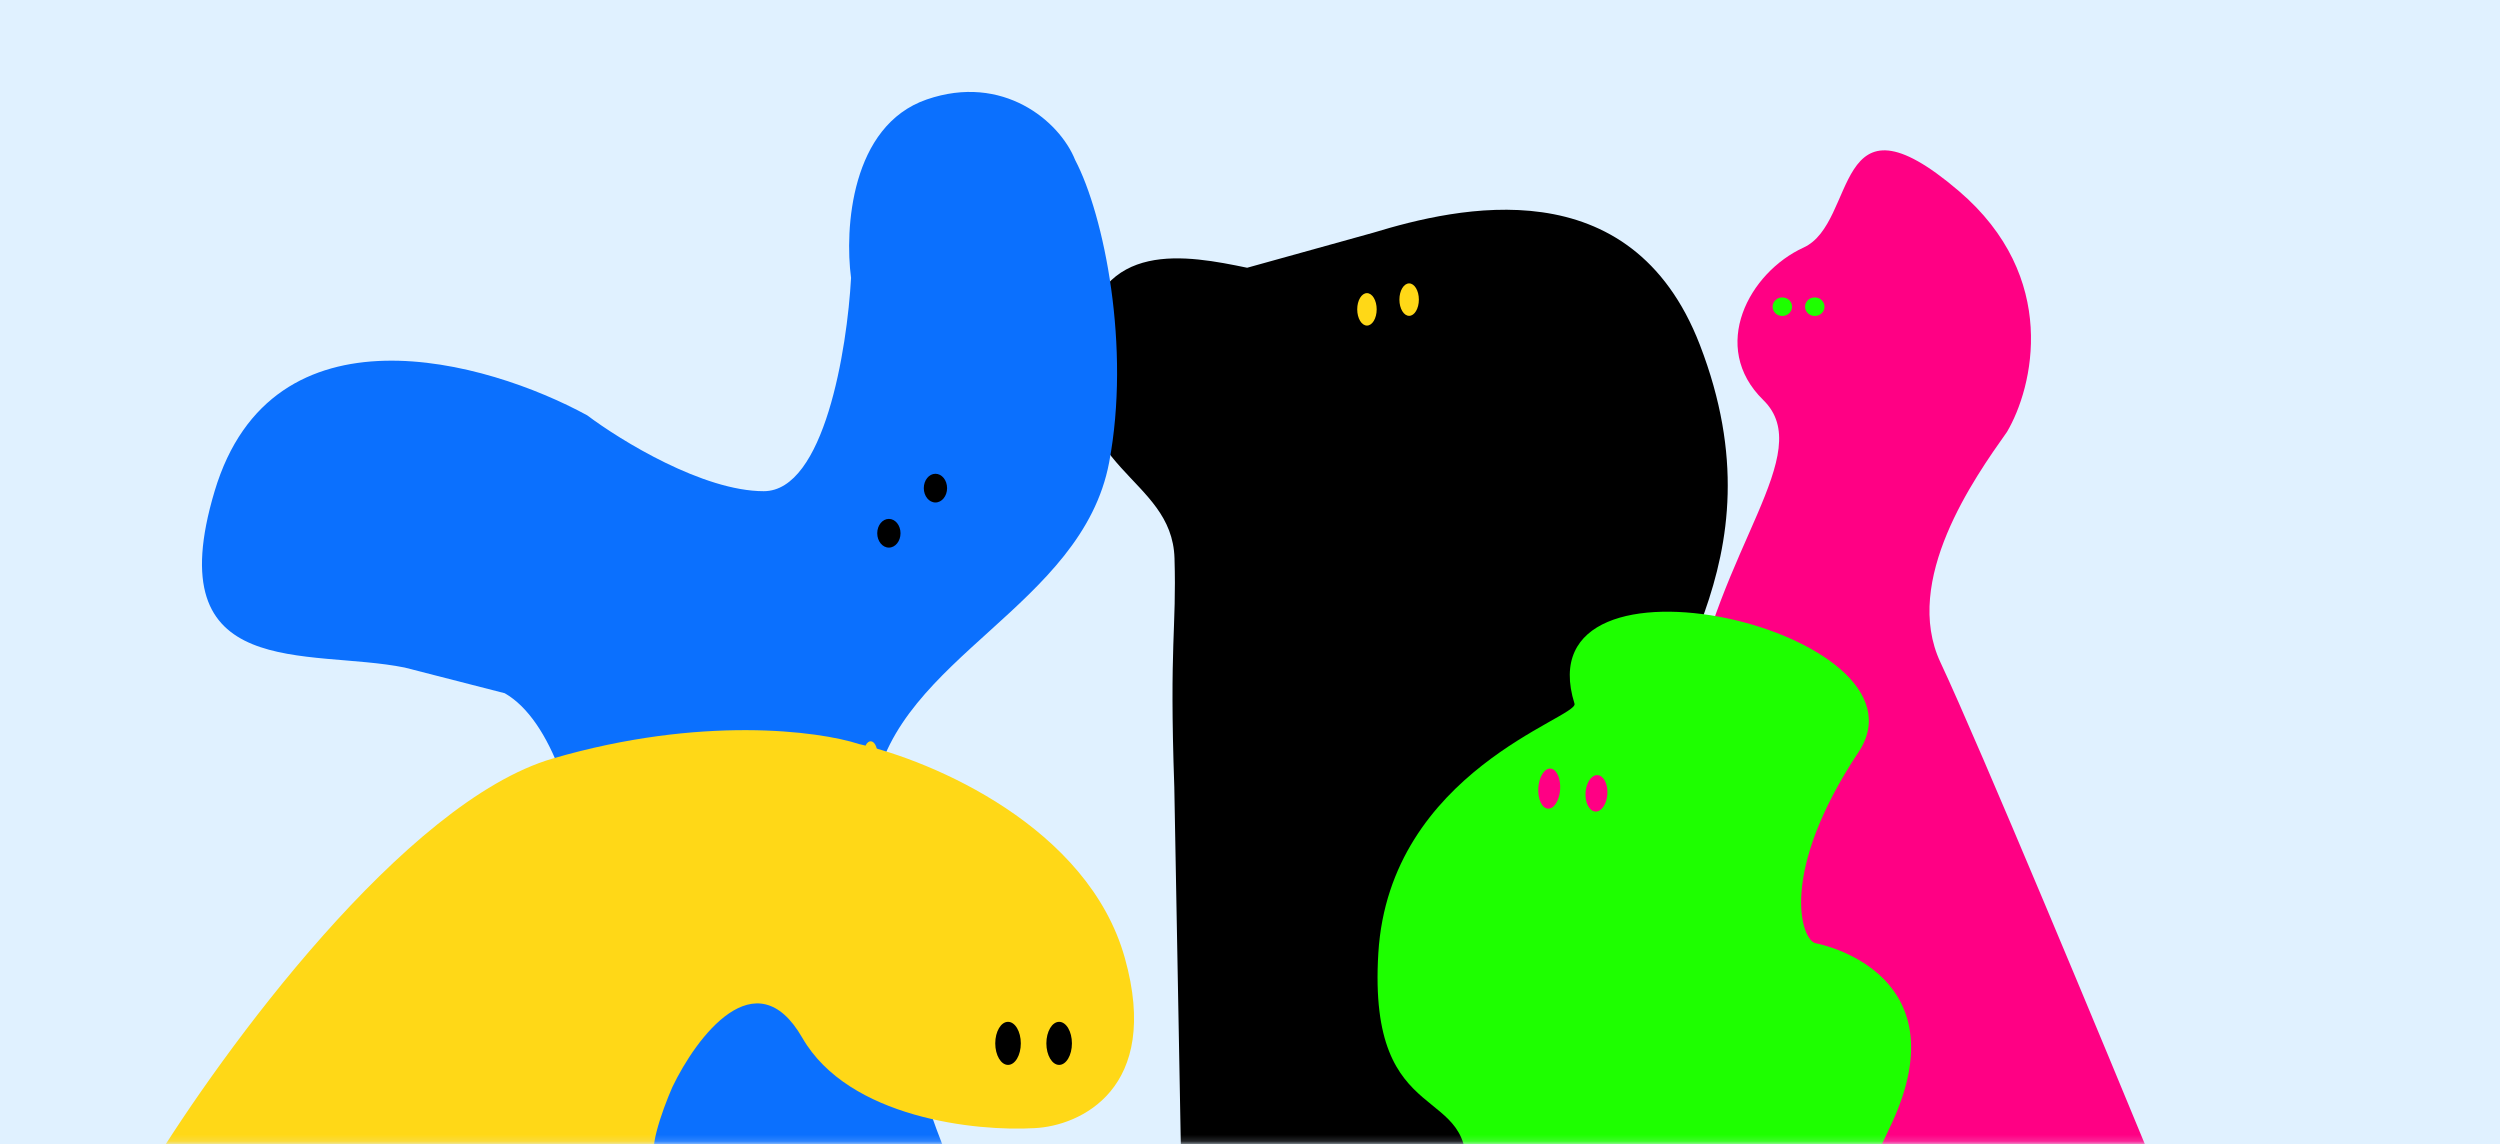 <svg width="402" height="184" viewBox="0 0 402 184" fill="none" xmlns="http://www.w3.org/2000/svg">
<rect width="402" height="184" fill="#E0F1FF"/>
<mask id="mask0_368_685" style="mask-type:alpha" maskUnits="userSpaceOnUse" x="5" y="8" width="375" height="176">
<path d="M5.344 8H380V183.848H5.344V8Z" fill="#D9D9D9"/>
</mask>
<g mask="url(#mask0_368_685)">
<g filter="url(#filter0_f_368_685)">
<path d="M273.335 55.445C262.244 26.731 234.265 33.331 220.835 37.414L200.542 43.054C190.966 41.074 176.628 38.29 174.192 54.936C171.147 75.744 188.468 76.492 188.86 89.769C189.202 101.346 188.017 103.212 188.828 126.577L190.16 199.639L225.719 193.948L293.035 174.564L282.462 152.007C274.339 143.019 263.799 139.426 264.135 126.577C264.554 110.516 287.199 91.338 273.335 55.445Z" fill="black"/>
<ellipse cx="219.806" cy="49.744" rx="1.565" ry="2.609" fill="#FFD817"/>
<ellipse cx="226.589" cy="48.179" rx="1.565" ry="2.609" fill="#FFD817"/>
<path d="M34.51 78.983C25.274 109.852 49.648 104.215 65.087 107.345L81.161 111.471C88.649 115.758 93.287 130.05 94.416 145.271C95.664 162.09 84.848 179.239 77.255 187.154H152.763C147.458 174.292 137.599 144.281 140.594 127.132C144.338 105.696 173.98 97.451 178.348 74.366C181.842 55.898 177.564 34.63 172.884 25.726C170.388 19.46 161.249 11.773 149.018 15.994C136.788 20.215 135.81 36.88 136.85 44.685C136.226 56.118 132.544 78.983 122.809 78.983C113.074 78.983 99.824 70.849 94.416 66.781C78.295 57.987 43.745 48.115 34.51 78.983Z" fill="#0B70FE"/>
<ellipse cx="150.419" cy="78.492" rx="1.872" ry="2.309" fill="black"/>
<ellipse cx="142.931" cy="85.747" rx="1.872" ry="2.309" fill="black"/>
<ellipse cx="140.003" cy="121.094" rx="1.055" ry="1.895" fill="#FFD817"/>
<path d="M271.88 113.937C268.513 134.465 286.451 173.62 295.841 190.632H347.648C338.366 168.108 318.248 119.753 312.031 106.524C305.825 93.318 317.494 76.836 322.688 69.499L322.716 69.46C326.925 62.332 331.264 44.598 314.945 30.684C294.546 13.293 298.755 35.816 290.013 39.808C281.27 43.8 274.794 55.774 283.537 64.328C292.279 72.881 276.089 88.277 271.88 113.937Z" fill="#FF0084"/>
<ellipse cx="286.597" cy="49.318" rx="1.565" ry="1.491" fill="#1EFF00"/>
<ellipse cx="291.815" cy="49.318" rx="1.565" ry="1.491" fill="#1EFF00"/>
<path d="M235.574 189.668C233.849 202.493 222.604 219.145 217.197 225.867L278.599 221.393C283.665 215.433 295.903 198.881 304.325 180.352C314.851 157.191 294.296 152.114 291.971 151.678C289.647 151.242 285.899 140.433 298.846 120.946C311.793 101.46 244.581 85.595 253.182 113.158C253.881 115.399 223.426 123.976 221.636 153.255C219.846 182.534 237.729 173.636 235.574 189.668Z" fill="#1EFF00"/>
<ellipse cx="249.115" cy="126.81" rx="1.76" ry="3.227" transform="rotate(3.498 249.115 126.81)" fill="#FF0084"/>
<ellipse cx="256.709" cy="127.568" rx="1.76" ry="2.933" transform="rotate(3.498 256.709 127.568)" fill="#FF0084"/>
<path d="M88.88 121.972C65.066 128.92 35.74 168.968 24.054 188.123C52.268 187.831 108.14 187.134 105.925 186.684C103.71 186.234 106.465 178.57 108.119 174.794C111.976 166.754 121.554 153.915 129.009 166.875C136.464 179.834 157.018 181.96 166.363 181.403C173.661 181.059 186.779 175.101 180.869 154.026C174.959 132.952 149.921 122.325 138.141 119.645C131.643 117.526 112.695 115.023 88.88 121.972Z" fill="#FFD817"/>
<ellipse cx="162.092" cy="167.774" rx="2.055" ry="3.463" fill="black"/>
<ellipse cx="170.311" cy="167.774" rx="2.055" ry="3.463" fill="black"/>
</g>
</g>
<defs>
<filter id="filter0_f_368_685" x="17.054" y="7.783" width="337.594" height="225.084" filterUnits="userSpaceOnUse" color-interpolation-filters="sRGB">
<feFlood flood-opacity="0" result="BackgroundImageFix"/>
<feBlend mode="normal" in="SourceGraphic" in2="BackgroundImageFix" result="shape"/>
<feGaussianBlur stdDeviation="3.5" result="effect1_foregroundBlur_368_685"/>
</filter>
</defs>
</svg>
